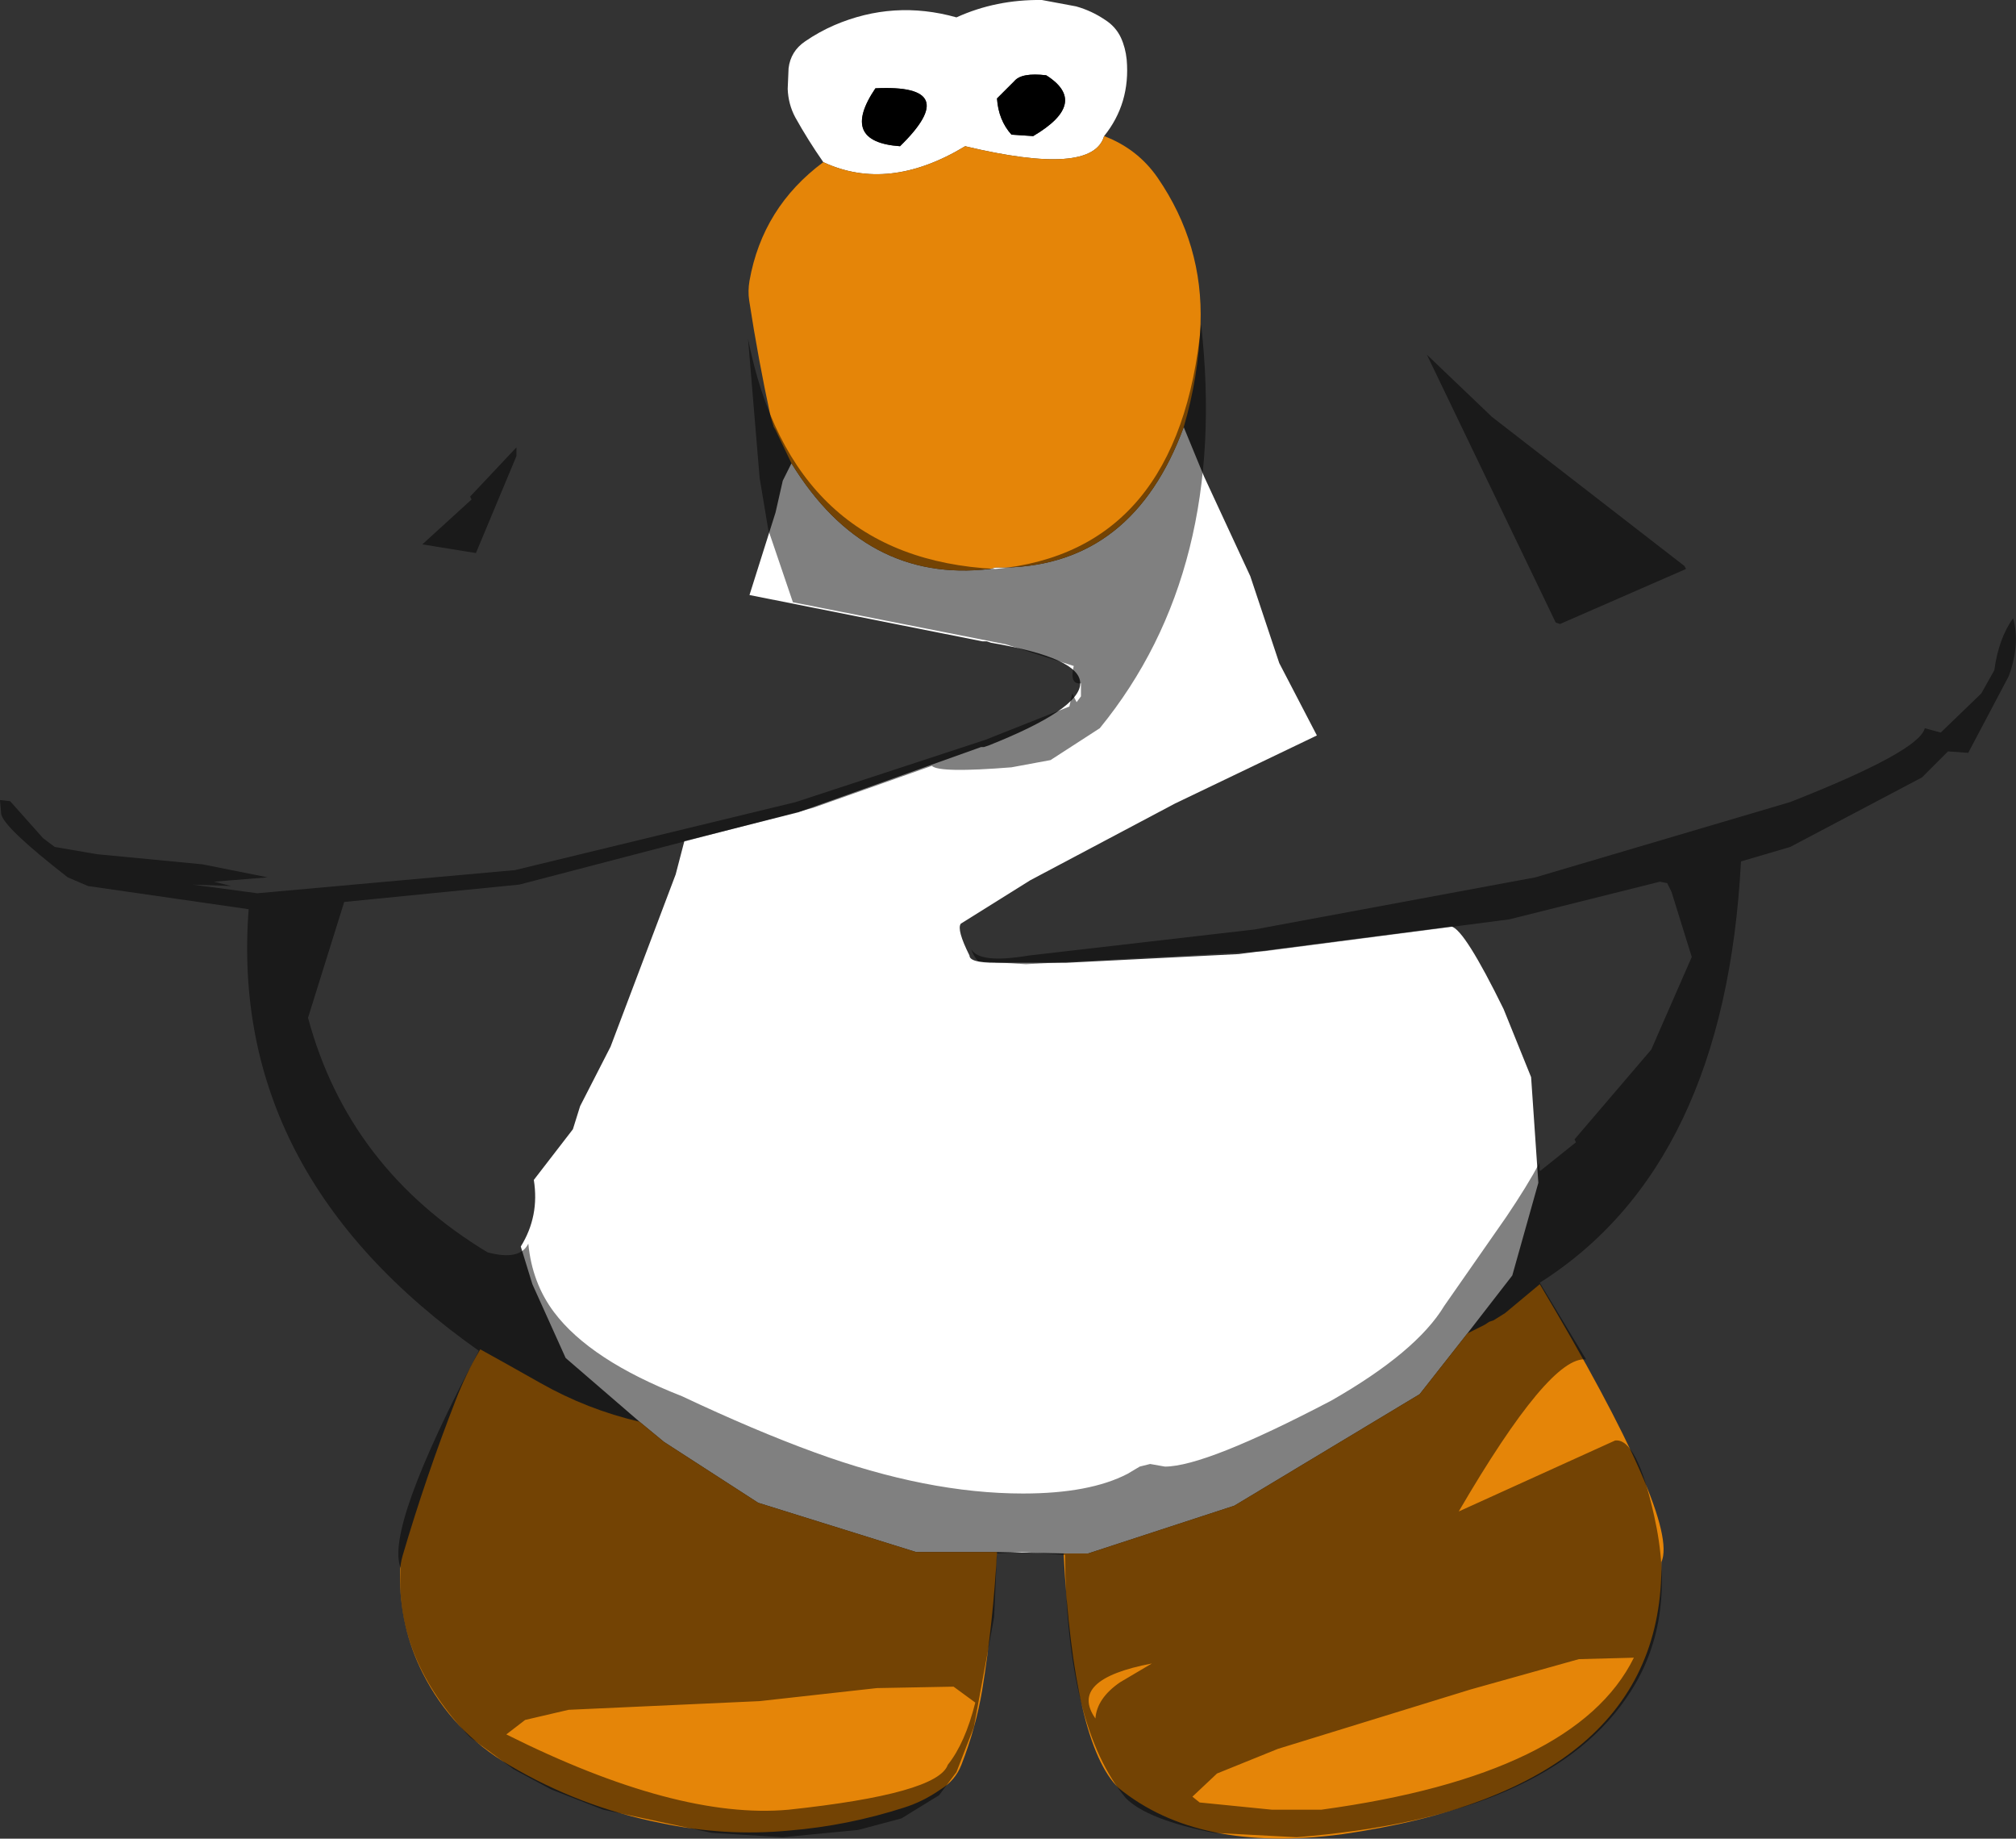 <?xml version="1.0" encoding="UTF-8" standalone="no"?>
<svg xmlns:ffdec="https://www.free-decompiler.com/flash" xmlns:xlink="http://www.w3.org/1999/xlink" ffdec:objectType="shape" height="317.5px" width="348.2px" xmlns="http://www.w3.org/2000/svg">
  <rect width="100%" height="100%" fill="#333333" stroke="none"/>
  <g transform="matrix(1.0, 0.0, 0.0, 1.0, 176.45, 115.75)">
    <path d="M-34.25 -87.75 Q-36.9 -91.55 -39.1 -95.5 -40.3 -97.75 -40.4 -100.4 L-40.25 -103.95 Q-39.9 -106.9 -37.4 -108.6 -35.0 -110.25 -32.35 -111.4 -22.1 -115.8 -11.25 -112.75 -4.45 -115.85 3.5 -115.75 L9.4 -114.65 Q12.1 -113.9 14.45 -112.3 16.25 -111.15 17.15 -109.25 17.95 -107.5 18.15 -105.45 18.8 -97.9 14.25 -92.25 12.25 -85.25 -9.75 -90.5 -23.0 -82.5 -34.25 -87.75 M28.0 -42.0 L31.5 -33.5 39.5 -16.25 44.5 -1.25 51.0 11.25 26.5 23.0 1.5 36.25 -10.5 43.75 Q-11.25 44.75 -9.0 49.25 -9.0 50.5 -4.5 50.5 L7.75 50.5 37.5 49.0 74.25 44.25 Q76.5 44.75 83.25 58.5 L88.0 70.25 89.25 88.5 84.75 104.5 77.0 114.5 68.75 125.0 36.75 144.25 11.5 152.5 7.25 152.5 -4.25 152.25 -18.25 152.25 -45.5 143.75 -61.75 133.25 -66.0 129.75 -78.75 118.75 -84.5 106.0 -86.5 99.5 Q-83.25 94.25 -84.25 88.0 L-77.5 79.25 -76.25 75.25 -71.0 65.0 -59.75 35.25 -58.25 29.5 -38.5 24.5 -7.0 13.25 -6.5 13.25 -5.75 13.0 Q25.75 0.5 -5.25 -4.75 L-6.0 -5.0 -6.75 -5.0 -47.0 -13.0 -42.5 -27.25 -41.25 -32.75 -39.75 -35.75 Q-27.0 -15.0 -5.5 -17.5 L-4.5 -17.75 -2.75 -17.75 Q19.25 -18.25 28.0 -42.0 M4.25 -102.75 Q0.0 -103.25 -1.25 -101.75 L-4.25 -98.75 Q-4.0 -95.0 -1.75 -92.5 L2.0 -92.25 Q11.75 -98.0 4.25 -102.75 M-21.0 -90.5 Q-10.0 -101.25 -25.25 -100.5 -31.5 -91.25 -21.0 -90.5" fill="#ffffff" fill-rule="evenodd" stroke="none"/>
    <path d="M-34.25 -87.75 Q-23.0 -82.5 -9.75 -90.5 12.25 -85.25 14.25 -92.25 20.05 -90.05 23.5 -85.05 31.4 -73.55 30.9 -59.75 30.55 -50.6 28.0 -42.0 19.25 -18.25 -2.75 -17.75 L-4.5 -17.75 -5.5 -17.5 Q-27.0 -15.0 -39.75 -35.75 L-42.5 -41.5 -42.8 -42.0 -43.35 -43.8 Q-45.5 -53.75 -47.05 -63.85 -47.3 -65.5 -47.0 -67.25 -44.75 -79.95 -34.25 -87.75 M77.0 114.5 L80.0 113.0 80.75 112.5 81.5 112.25 83.5 111.0 89.5 106.0 Q113.75 146.75 110.5 154.0 111.0 193.0 55.25 201.0 30.5 204.25 16.75 193.0 9.0 185.5 7.25 152.5 L11.5 152.5 36.75 144.25 68.75 125.0 77.0 114.5 M-4.25 152.25 Q-4.9 164.25 -6.8 176.05 -7.9 182.6 -10.4 189.0 -11.45 191.7 -14.0 193.25 -17.0 195.35 -20.35 196.4 -30.0 199.5 -40.1 200.35 -51.25 201.4 -62.3 199.05 -76.25 196.3 -88.5 189.05 -98.35 183.25 -103.45 173.15 -107.5 165.1 -107.35 156.0 -107.35 154.35 -106.9 152.85 -102.9 139.25 -97.75 126.05 -96.0 121.5 -93.5 117.25 L-89.0 119.75 -83.05 123.1 Q-75.0 127.65 -66.0 129.75 L-61.75 133.25 -45.5 143.75 -18.25 152.25 -4.25 152.25" fill="#e58508" fill-rule="evenodd" stroke="none"/>
    <path d="M4.25 -102.75 Q11.75 -98.0 2.0 -92.25 L-1.75 -92.5 Q-4.0 -95.0 -4.25 -98.75 L-1.25 -101.75 Q0.0 -103.25 4.25 -102.75 M-21.0 -90.5 Q-31.5 -91.25 -25.25 -100.5 -10.0 -101.25 -21.0 -90.5" fill="#000000" fill-rule="evenodd" stroke="none"/>
    <path d="M170.5 1.0 L163.5 14.25 160.0 14.0 155.5 18.5 132.75 30.5 124.25 33.0 Q121.5 85.5 89.5 105.75 L97.5 119.0 Q91.25 118.25 75.5 145.25 L102.5 133.0 Q106.25 132.5 109.25 146.0 113.25 163.75 105.25 176.25 91.5 198.0 47.5 201.5 L33.25 200.75 Q21.75 198.5 18.0 194.75 7.75 182.5 7.5 152.75 L0.0 152.25 -4.25 152.5 -4.75 163.5 -8.25 182.5 -11.25 190.25 -14.25 194.25 -20.75 198.25 -28.25 200.25 -41.25 201.5 -53.5 200.75 -72.25 196.75 -81.25 193.25 -87.75 189.75 -95.25 184.25 Q-108.25 170.75 -107.25 155.0 -110.0 148.25 -93.75 117.5 -137.0 87.0 -133.5 41.25 L-161.25 37.25 -164.75 35.75 Q-176.0 27.0 -176.25 24.75 L-176.45 22.4 -174.7 22.6 -169.0 29.0 -167.0 30.5 -159.75 31.75 -141.5 33.5 -130.25 35.75 -139.5 36.5 -136.5 37.25 -143.25 37.0 -132.0 38.5 -87.5 34.5 -39.0 22.75 -6.25 12.0 8.25 6.25 8.75 4.0 9.5 5.5 10.25 4.5 10.25 2.25 Q8.25 2.5 9.0 -0.75 L-2.75 -4.5 -39.5 -11.75 -43.75 -24.25 -45.25 -33.25 -47.25 -57.25 Q-39.75 -19.25 -4.5 -17.5 27.25 -20.5 31.0 -59.75 35.75 -17.25 13.5 10.0 L5.0 15.5 -1.75 16.75 Q-14.25 17.75 -15.5 16.5 L-36.0 23.75 -86.75 37.0 -117.0 40.0 -123.25 60.0 Q-116.25 86.0 -92.25 100.5 -86.65 102.0 -85.2 99.0 -84.55 105.8 -80.75 110.85 -74.5 119.15 -58.65 125.35 -46.05 131.3 -35.75 135.05 -16.3 142.15 0.25 142.15 11.75 142.15 18.3 138.75 L20.4 137.5 22.2 137.05 24.75 137.5 Q31.75 137.5 53.5 126.1 68.2 117.7 73.0 109.75 L83.7 94.4 Q87.35 89.0 89.45 85.05 L89.5 86.5 95.75 81.5 95.5 81.0 108.75 65.5 115.75 49.5 112.25 38.25 111.5 36.75 110.25 36.5 84.25 43.0 42.0 48.5 0.75 50.75 -7.5 50.25 Q-8.35 49.3 -8.7 48.15 -7.3 50.7 1.25 49.25 L40.25 44.75 88.75 35.75 132.75 22.75 Q155.0 14.0 156.0 10.0 L158.75 10.75 165.75 4.0 168.0 0.0 Q168.75 -5.5 171.25 -9.0 172.5 -4.5 170.5 1.0 M81.25 -43.75 L114.5 -18.0 114.75 -17.5 93.0 -8.0 92.25 -8.25 70.0 -54.5 81.25 -43.75 M12.75 181.0 Q13.0 177.5 17.0 174.75 L22.5 171.5 Q8.0 174.25 12.75 181.0 M30.75 195.5 L43.25 196.75 51.75 196.75 Q95.75 190.75 105.75 170.5 L96.25 170.75 77.5 176.0 44.25 186.25 33.75 190.5 29.5 194.5 30.75 195.5 M-94.25 -20.25 L-103.5 -21.75 -95.0 -29.5 -95.25 -30.0 -87.25 -38.5 -87.25 -37.0 -94.25 -20.25 M-89.0 183.75 Q-59.5 198.5 -40.25 196.75 -14.5 194.0 -12.75 189.0 -9.75 185.25 -8.0 178.25 L-11.75 175.5 -25.0 175.75 -45.25 178.0 -78.25 179.5 -85.75 181.25 -89.0 183.75" fill="#000000" fill-opacity="0.498" fill-rule="evenodd" stroke="none"/>
  </g>
</svg>
